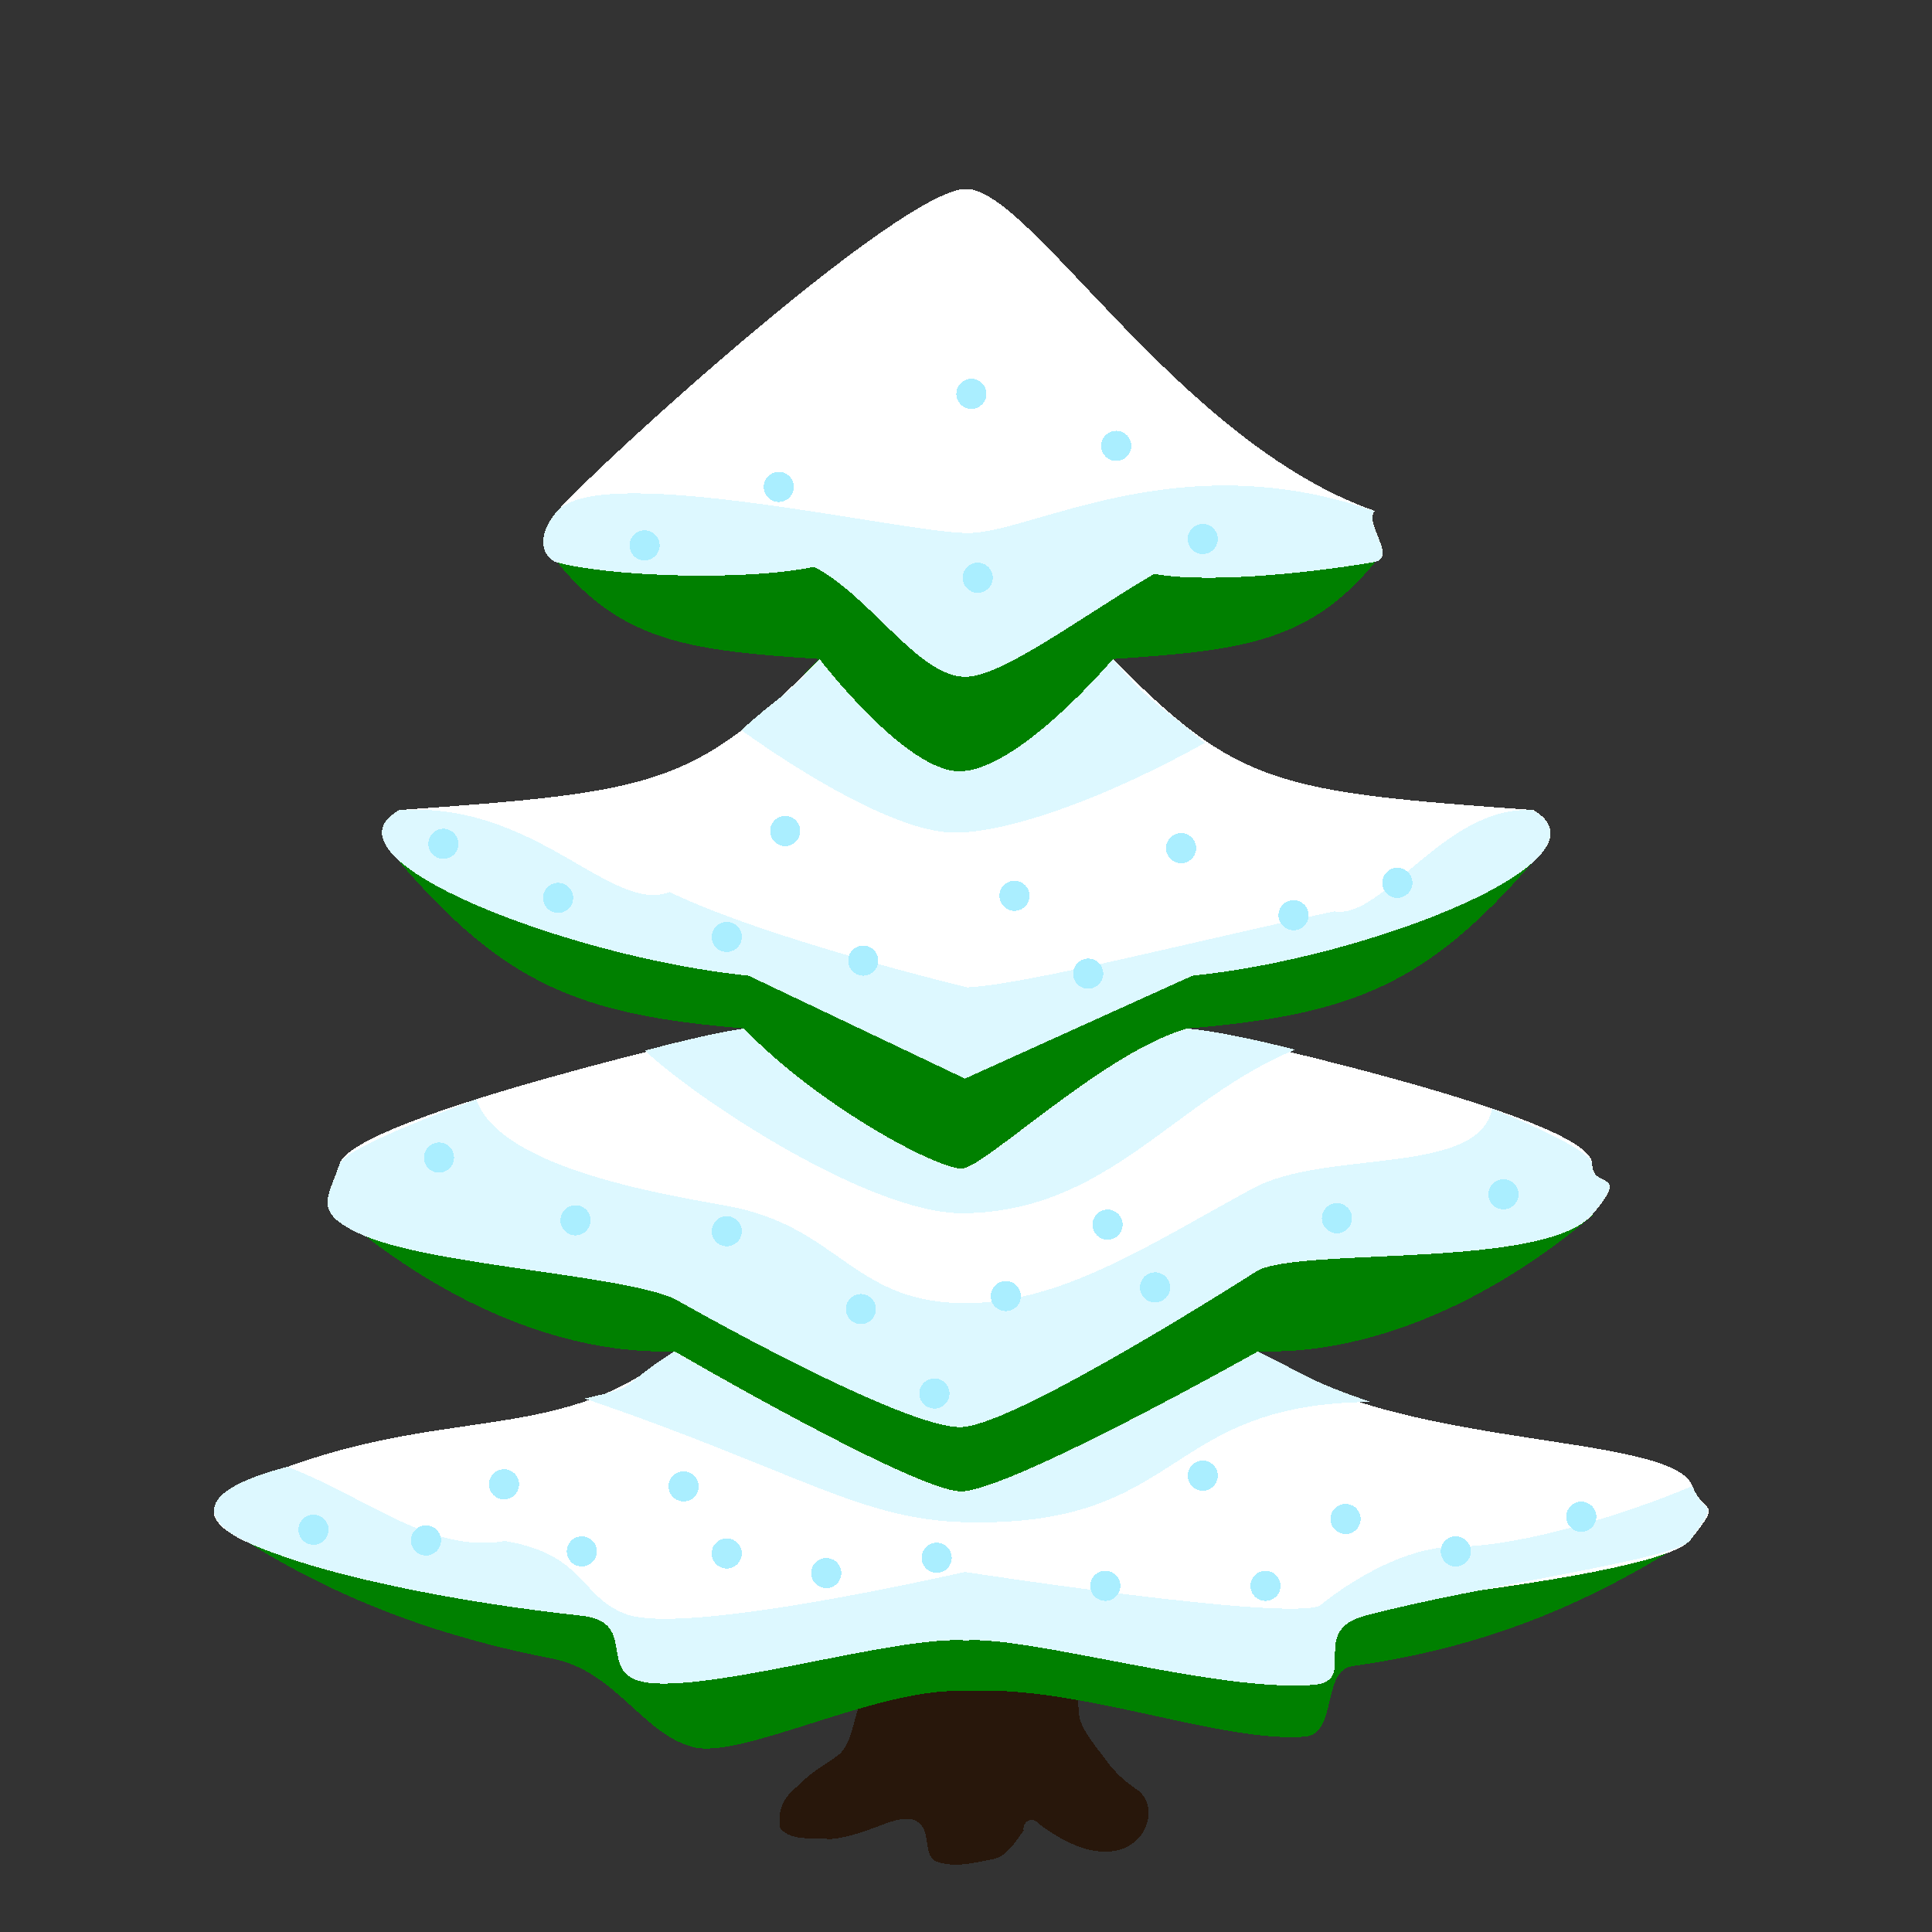<?xml version="1.0" encoding="UTF-8" standalone="no"?>
<!-- Created with Inkscape (http://www.inkscape.org/) -->

<svg
   xmlns:dc="http://purl.org/dc/elements/1.1/"
   xmlns:cc="http://creativecommons.org/ns#"
   xmlns:rdf="http://www.w3.org/1999/02/22-rdf-syntax-ns#"
   xmlns:svg="http://www.w3.org/2000/svg"
   xmlns="http://www.w3.org/2000/svg"
   xmlns:sodipodi="http://sodipodi.sourceforge.net/DTD/sodipodi-0.dtd"
   xmlns:inkscape="http://www.inkscape.org/namespaces/inkscape"
   width="32"
   height="32"
   viewBox="0 0 8.467 8.467"
   version="1.1"
   id="svg8"
   style="shape-rendering:crispEdges"
   inkscape:version="0.92.4 (5da689c313, 2019-01-14)"
   sodipodi:docname="tree.svg">
  <rect x="0" y="0" width="8.467" height="8.467" fill="#333333" stroke="none"/>
  <defs
     id="defs2" />
  <sodipodi:namedview
     id="base"
     pagecolor="#ffffff"
     bordercolor="#666666"
     borderopacity="1.0"
     inkscape:pageopacity="0.0"
     inkscape:pageshadow="2"
     inkscape:zoom="27.90625"
     inkscape:cx="10.177122"
     inkscape:cy="2.7792728"
     inkscape:document-units="px"
     inkscape:current-layer="layer1"
     showgrid="false"
     showguides="false"
     inkscape:guide-bbox="true"
     units="px"
     inkscape:pagecheckerboard="true"
     inkscape:window-width="1364"
     inkscape:window-height="751"
     inkscape:window-x="0"
     inkscape:window-y="15"
     inkscape:window-maximized="0">
    <sodipodi:guide
       position="82.13,208.313"
       orientation="1,0"
       id="guide821"
       inkscape:locked="false" />
  </sodipodi:namedview>
  <g
     inkscape:label="Layer 1"
     inkscape:groupmode="layer"
     id="layer1"
     transform="translate(0,-288.533)">
    <path
       style="fill:#28170b;fill-rule:evenodd;stroke:none;stroke-width:0.265px;stroke-linecap:butt;stroke-linejoin:miter;stroke-opacity:1"
       d="m 3.42,296.549 c -0.016,-0.079 0.015,-0.145 0.08,-0.191 0.05,-0.056 0.11,-0.087 0.171,-0.131 0.059,-0.043 0.07,-0.155 0.088,-0.198 -0.006,-0.064 -0.037,-0.271 -0.019,-0.329 0.33,-0.004 0.626,-0.026 0.95,-0.031 0,0 0.035,0.301 0.038,0.37 0.003,0.068 0.079,0.152 0.116,0.204 0.045,0.062 0.089,0.099 0.14,0.134 0.141,0.098 -0.023,0.454 -0.427,0.152 -0.03,-0.039 -0.077,-0.016 -0.071,0.027 -0.037,0.048 -0.072,0.113 -0.135,0.125 -0.08,0.016 -0.167,0.038 -0.244,0.011 -0.062,-0.022 -0.028,-0.125 -0.075,-0.166 -0.044,-0.045 -0.124,-0.011 -0.176,0.008 -0.073,0.027 -0.147,0.055 -0.223,0.059 -0.067,-0.01 -0.148,0.01 -0.203,-0.036 l -0.01,-0.008 z"
       id="path851"
       inkscape:connector-curvature="0"
       sodipodi:nodetypes="ccscccssscccscscccc" />
    <path
       style="fill:#008000;fill-rule:evenodd;stroke:none;stroke-width:0.021px;stroke-linecap:butt;stroke-linejoin:miter;stroke-opacity:1"
       d="m 4.233,289.586 c -0.486,0.742 -0.931,1.111 -1.791,1.411 0.285,0.349 0.583,0.388 1.148,0.424 -0.548,0.552 -0.712,0.807 -1.842,0.887 0.463,0.535 0.784,0.673 1.513,0.732 0,0 -0.548,0.603 -1.772,0.819 0.486,0.413 1.015,0.612 1.466,0.596 -0.532,0.436 -0.986,0.649 -1.903,0.815 0.462,0.299 0.944,0.45 1.364,0.531 0.282,0.054 0.395,0.327 0.619,0.388 0.214,0.059 0.825,-0.269 1.199,-0.244 0.486,-0.032 1.106,0.227 1.485,0.199 0.143,-0.011 0.073,-0.29 0.208,-0.309 0.493,-0.071 0.954,-0.218 1.49,-0.565 -0.917,-0.166 -1.371,-0.379 -1.903,-0.815 0.451,0.016 0.979,-0.184 1.466,-0.596 -1.224,-0.216 -1.773,-0.819 -1.773,-0.819 0.728,-0.06 1.05,-0.197 1.513,-0.732 -1.13,-0.08 -1.295,-0.334 -1.842,-0.887 0.565,-0.036 0.863,-0.075 1.148,-0.424 -0.86,-0.3 -1.305,-0.669 -1.791,-1.411 z"
       id="path815"
       inkscape:connector-curvature="0"
       sodipodi:nodetypes="ccccccccsscsscccccccc" />
    <path
       sodipodi:nodetypes="sssczcssszscsscsscsccccsccccccccssscsccc"
       inkscape:connector-curvature="0"
       id="path830"
       d="m 5.513,294.101 c 0.193,-0.103 1.264,-0.004 1.468,-0.248 0.168,-0.201 -0.003,-0.103 -0.003,-0.219 0,-0.216 -1.773,-0.594 -1.773,-0.594 -0.36,0.099 -0.886,0.606 -0.987,0.614 -0.101,0.008 -0.629,-0.271 -0.958,-0.614 0,0 -1.703,0.382 -1.772,0.594 -0.048,0.147 -0.12,0.207 0.084,0.303 0.297,0.14 1.137,0.178 1.382,0.286 0,0 1.015,0.579 1.264,0.563 0.249,-0.016 1.294,-0.686 1.294,-0.686 z m -2.558,0.355 c -0.532,0.436 -1.053,0.207 -1.903,0.59 -0.19,0.086 -0.133,0.182 0.08,0.267 0.77,0.308 2.054,0.339 3.102,0.408 0.923,-0.061 3.022,-0.247 3.174,-0.439 0.146,-0.184 0.061,-0.102 0.009,-0.237 -0.094,-0.241 -1.371,-0.154 -1.903,-0.59 0,0 -1.059,0.596 -1.294,0.614 -0.184,0.015 -1.264,-0.614 -1.264,-0.614 z m 2.272,-1.648 c 0.775,-0.078 1.865,-0.508 1.493,-0.725 -1.13,-0.08 -1.295,-0.109 -1.842,-0.661 0,0 -0.421,0.498 -0.678,0.491 -0.237,-0.006 -0.608,-0.491 -0.608,-0.491 -0.548,0.552 -0.712,0.582 -1.842,0.661 -0.375,0.214 0.756,0.647 1.533,0.725 l 0.948,0.451 z m 0.798,-2.036 c -0.86,-0.3 -1.508,-1.411 -1.791,-1.411 -0.283,0 -1.596,1.191 -1.791,1.411 -0.102,0.115 -0.058,0.21 0,0.225 0.231,0.062 0.823,0.083 1.126,0.019 0.248,0.129 0.46,0.486 0.665,0.482 0.164,-0.003 0.502,-0.261 0.825,-0.451 0.266,0.048 0.768,-0.017 0.965,-0.052 0.1,-0.018 -0.046,-0.166 5.853e-4,-0.223 z"
       style="fill:#ffffff;fill-rule:evenodd;stroke:none;stroke-width:0.021px;stroke-linecap:butt;stroke-linejoin:miter;stroke-opacity:1" />
    <path
       style="fill:#ddf8ff;fill-opacity:1;fill-rule:evenodd;stroke:none;stroke-width:0.021px;stroke-linecap:butt;stroke-linejoin:miter;stroke-opacity:1"
       d="m 5.676,293.133 c -0.344,-0.087 -0.471,-0.092 -0.471,-0.092 -0.36,0.099 -0.886,0.606 -0.987,0.614 -0.101,0.008 -0.629,-0.271 -0.958,-0.614 0,0 -0.111,0.011 -0.434,0.096 0.226,0.213 0.992,0.721 1.402,0.713 0.635,-0.011 0.912,-0.495 1.448,-0.717 z m -3.587,0.218 c 0,0 -0.575,0.204 -0.601,0.284 -0.048,0.147 -0.12,0.207 0.084,0.303 0.297,0.14 1.137,0.178 1.382,0.286 0,0 1.015,0.579 1.264,0.563 0.249,-0.016 1.294,-0.686 1.294,-0.686 0.193,-0.103 1.264,-0.004 1.468,-0.248 0.168,-0.201 -0.003,-0.103 -0.003,-0.219 0,-0.07 -0.438,-0.242 -0.438,-0.242 -0.057,0.297 -0.728,0.177 -1.046,0.348 -0.445,0.24 -0.848,0.514 -1.285,0.504 -0.476,-0.011 -0.538,-0.339 -1.021,-0.426 -0.286,-0.052 -0.999,-0.167 -1.1,-0.468 z m 3.922,1.327 c -0.269,-0.09 -0.296,-0.124 -0.498,-0.222 0,0 -1.059,0.596 -1.294,0.614 -0.184,0.015 -1.264,-0.614 -1.264,-0.614 h -1.9e-6 c -0.257,0.162 -0.134,0.148 -0.393,0.206 0.934,0.319 1.206,0.531 1.668,0.542 0.97,0.024 0.856,-0.522 1.782,-0.527 z m -3.801,0.609 c -0.325,0.053 -0.588,-0.185 -0.95,-0.326 -0.474,0.124 -0.341,0.267 -0.128,0.352 0.358,0.143 0.912,0.246 1.417,0.301 0.266,0.029 0.04,0.278 0.315,0.296 0.325,0.021 1.066,-0.208 1.369,-0.188 0.286,-0.019 1.102,0.228 1.522,0.195 0.204,-0.016 -0.025,-0.236 0.227,-0.303 0.503,-0.134 1.363,-0.245 1.425,-0.331 0.137,-0.191 0.061,-0.102 0.009,-0.237 -0.284,0.12 -0.741,0.264 -1.035,0.265 -0.294,8.6e-4 -0.597,0.259 -0.597,0.259 -0.156,0.068 -1.555,-0.148 -1.555,-0.148 -0.494,0.11 -1.287,0.262 -1.488,0.184 -0.201,-0.077 -0.177,-0.261 -0.53,-0.32 z m 3.069,-3.498 c -0.188,-0.169 -0.212,-0.144 -0.402,-0.367 0,0 -0.421,0.498 -0.678,0.491 -0.237,-0.006 -0.608,-0.491 -0.608,-0.491 -0.152,0.173 -0.173,0.156 -0.342,0.311 0.253,0.181 0.695,0.459 0.952,0.449 0.257,-0.01 0.669,-0.165 1.079,-0.393 z m -2.344,0.653 c -0.258,0.1 -0.586,-0.401 -1.187,-0.358 -0.375,0.214 0.756,0.647 1.533,0.725 l 0.948,0.451 0.997,-0.451 c 0.775,-0.078 1.865,-0.508 1.493,-0.725 -0.384,-0.027 -0.657,0.481 -0.871,0.443 -0.536,0.112 -1.348,0.322 -1.609,0.333 0,0 -0.869,-0.208 -1.303,-0.417 z m 3.089,-1.669 c -0.86,-0.3 -1.499,0.096 -1.782,0.096 -0.283,0 -1.605,-0.316 -1.8,-0.096 -0.102,0.115 -0.058,0.21 0,0.225 0.231,0.062 0.823,0.083 1.126,0.019 0.248,0.129 0.46,0.486 0.665,0.482 0.164,-0.003 0.502,-0.261 0.825,-0.451 0.266,0.048 0.768,-0.017 0.965,-0.052 0.1,-0.018 -0.046,-0.166 5.853e-4,-0.223 z"
       id="path937"
       inkscape:connector-curvature="0"
       sodipodi:nodetypes="cczccsccssszssscssscccscccscccssscsssczsczccsccczccccccccscccssscsccc" />
    <circle
       style="opacity:1;fill:#aaeeff;fill-opacity:1;stroke:none;stroke-width:0.41;stroke-linecap:round;stroke-linejoin:round;stroke-miterlimit:4;stroke-dasharray:none;stroke-opacity:1"
       id="path855"
       cx="4.257"
       cy="290.259"
       r="0.066" />
    <circle
       r="0.066"
       cy="290.487"
       cx="4.892"
       id="circle857"
       style="opacity:1;fill:#aaeeff;fill-opacity:1;stroke:none;stroke-width:0.41;stroke-linecap:round;stroke-linejoin:round;stroke-miterlimit:4;stroke-dasharray:none;stroke-opacity:1" />
    <circle
       style="opacity:1;fill:#aaeeff;fill-opacity:1;stroke:none;stroke-width:0.41;stroke-linecap:round;stroke-linejoin:round;stroke-miterlimit:4;stroke-dasharray:none;stroke-opacity:1"
       id="circle859"
       cx="3.413"
       cy="290.667"
       r="0.066" />
    <circle
       r="0.066"
       cy="291.065"
       cx="4.285"
       id="circle861"
       style="opacity:1;fill:#aaeeff;fill-opacity:1;stroke:none;stroke-width:0.41;stroke-linecap:round;stroke-linejoin:round;stroke-miterlimit:4;stroke-dasharray:none;stroke-opacity:1" />
    <circle
       r="0.066"
       cy="290.895"
       cx="5.271"
       id="circle863"
       style="opacity:1;fill:#aaeeff;fill-opacity:1;stroke:none;stroke-width:0.41;stroke-linecap:round;stroke-linejoin:round;stroke-miterlimit:4;stroke-dasharray:none;stroke-opacity:1" />
    <circle
       style="opacity:1;fill:#aaeeff;fill-opacity:1;stroke:none;stroke-width:0.41;stroke-linecap:round;stroke-linejoin:round;stroke-miterlimit:4;stroke-dasharray:none;stroke-opacity:1"
       id="circle865"
       cx="2.825"
       cy="290.923"
       r="0.066" />
    <circle
       r="0.066"
       cy="292.468"
       cx="2.446"
       id="circle867"
       style="opacity:1;fill:#aaeeff;fill-opacity:1;stroke:none;stroke-width:0.41;stroke-linecap:round;stroke-linejoin:round;stroke-miterlimit:4;stroke-dasharray:none;stroke-opacity:1" />
    <circle
       style="opacity:1;fill:#aaeeff;fill-opacity:1;stroke:none;stroke-width:0.41;stroke-linecap:round;stroke-linejoin:round;stroke-miterlimit:4;stroke-dasharray:none;stroke-opacity:1"
       id="circle869"
       cx="3.185"
       cy="292.639"
       r="0.066" />
    <circle
       r="0.066"
       cy="292.743"
       cx="3.783"
       id="circle871"
       style="opacity:1;fill:#aaeeff;fill-opacity:1;stroke:none;stroke-width:0.41;stroke-linecap:round;stroke-linejoin:round;stroke-miterlimit:4;stroke-dasharray:none;stroke-opacity:1" />
    <circle
       style="opacity:1;fill:#aaeeff;fill-opacity:1;stroke:none;stroke-width:0.41;stroke-linecap:round;stroke-linejoin:round;stroke-miterlimit:4;stroke-dasharray:none;stroke-opacity:1"
       id="circle873"
       cx="4.446"
       cy="292.459"
       r="0.066" />
    <circle
       r="0.066"
       cy="292.175"
       cx="3.441"
       id="circle875"
       style="opacity:1;fill:#aaeeff;fill-opacity:1;stroke:none;stroke-width:0.41;stroke-linecap:round;stroke-linejoin:round;stroke-miterlimit:4;stroke-dasharray:none;stroke-opacity:1" />
    <circle
       style="opacity:1;fill:#aaeeff;fill-opacity:1;stroke:none;stroke-width:0.41;stroke-linecap:round;stroke-linejoin:round;stroke-miterlimit:4;stroke-dasharray:none;stroke-opacity:1"
       id="circle877"
       cx="4.769"
       cy="292.8"
       r="0.066" />
    <circle
       r="0.066"
       cy="292.544"
       cx="5.669"
       id="circle879"
       style="opacity:1;fill:#aaeeff;fill-opacity:1;stroke:none;stroke-width:0.41;stroke-linecap:round;stroke-linejoin:round;stroke-miterlimit:4;stroke-dasharray:none;stroke-opacity:1" />
    <circle
       style="opacity:1;fill:#aaeeff;fill-opacity:1;stroke:none;stroke-width:0.41;stroke-linecap:round;stroke-linejoin:round;stroke-miterlimit:4;stroke-dasharray:none;stroke-opacity:1"
       id="circle881"
       cx="5.176"
       cy="292.25"
       r="0.066" />
    <circle
       r="0.066"
       cy="292.402"
       cx="6.124"
       id="circle883"
       style="opacity:1;fill:#aaeeff;fill-opacity:1;stroke:none;stroke-width:0.41;stroke-linecap:round;stroke-linejoin:round;stroke-miterlimit:4;stroke-dasharray:none;stroke-opacity:1" />
    <circle
       style="opacity:1;fill:#aaeeff;fill-opacity:1;stroke:none;stroke-width:0.41;stroke-linecap:round;stroke-linejoin:round;stroke-miterlimit:4;stroke-dasharray:none;stroke-opacity:1"
       id="circle885"
       cx="1.943"
       cy="292.231"
       r="0.066" />
    <circle
       r="0.066"
       cy="293.606"
       cx="1.924"
       id="circle887"
       style="opacity:1;fill:#aaeeff;fill-opacity:1;stroke:none;stroke-width:0.41;stroke-linecap:round;stroke-linejoin:round;stroke-miterlimit:4;stroke-dasharray:none;stroke-opacity:1" />
    <circle
       style="opacity:1;fill:#aaeeff;fill-opacity:1;stroke:none;stroke-width:0.41;stroke-linecap:round;stroke-linejoin:round;stroke-miterlimit:4;stroke-dasharray:none;stroke-opacity:1"
       id="circle889"
       cx="2.522"
       cy="293.881"
       r="0.066" />
    <circle
       r="0.066"
       cy="293.929"
       cx="3.185"
       id="circle891"
       style="opacity:1;fill:#aaeeff;fill-opacity:1;stroke:none;stroke-width:0.41;stroke-linecap:round;stroke-linejoin:round;stroke-miterlimit:4;stroke-dasharray:none;stroke-opacity:1" />
    <circle
       style="opacity:1;fill:#aaeeff;fill-opacity:1;stroke:none;stroke-width:0.41;stroke-linecap:round;stroke-linejoin:round;stroke-miterlimit:4;stroke-dasharray:none;stroke-opacity:1"
       id="circle893"
       cx="3.773"
       cy="294.27"
       r="0.066" />
    <circle
       r="0.066"
       cy="293.9"
       cx="4.854"
       id="circle895"
       style="opacity:1;fill:#aaeeff;fill-opacity:1;stroke:none;stroke-width:0.41;stroke-linecap:round;stroke-linejoin:round;stroke-miterlimit:4;stroke-dasharray:none;stroke-opacity:1" />
    <circle
       style="opacity:1;fill:#aaeeff;fill-opacity:1;stroke:none;stroke-width:0.41;stroke-linecap:round;stroke-linejoin:round;stroke-miterlimit:4;stroke-dasharray:none;stroke-opacity:1"
       id="circle897"
       cx="4.408"
       cy="294.213"
       r="0.066" />
    <circle
       r="0.066"
       cy="294.175"
       cx="5.062"
       id="circle899"
       style="opacity:1;fill:#aaeeff;fill-opacity:1;stroke:none;stroke-width:0.41;stroke-linecap:round;stroke-linejoin:round;stroke-miterlimit:4;stroke-dasharray:none;stroke-opacity:1" />
    <circle
       style="opacity:1;fill:#aaeeff;fill-opacity:1;stroke:none;stroke-width:0.41;stroke-linecap:round;stroke-linejoin:round;stroke-miterlimit:4;stroke-dasharray:none;stroke-opacity:1"
       id="circle901"
       cx="5.859"
       cy="293.872"
       r="0.066" />
    <circle
       r="0.066"
       cy="293.767"
       cx="6.589"
       id="circle903"
       style="opacity:1;fill:#aaeeff;fill-opacity:1;stroke:none;stroke-width:0.41;stroke-linecap:round;stroke-linejoin:round;stroke-miterlimit:4;stroke-dasharray:none;stroke-opacity:1" />
    <circle
       style="opacity:1;fill:#aaeeff;fill-opacity:1;stroke:none;stroke-width:0.41;stroke-linecap:round;stroke-linejoin:round;stroke-miterlimit:4;stroke-dasharray:none;stroke-opacity:1"
       id="circle905"
       cx="4.095"
       cy="294.64"
       r="0.066" />
    <circle
       r="0.066"
       cy="295.237"
       cx="1.374"
       id="circle907"
       style="opacity:1;fill:#aaeeff;fill-opacity:1;stroke:none;stroke-width:0.41;stroke-linecap:round;stroke-linejoin:round;stroke-miterlimit:4;stroke-dasharray:none;stroke-opacity:1" />
    <circle
       style="opacity:1;fill:#aaeeff;fill-opacity:1;stroke:none;stroke-width:0.41;stroke-linecap:round;stroke-linejoin:round;stroke-miterlimit:4;stroke-dasharray:none;stroke-opacity:1"
       id="circle909"
       cx="2.209"
       cy="295.038"
       r="0.066" />
    <circle
       r="0.066"
       cy="295.332"
       cx="2.55"
       id="circle911"
       style="opacity:1;fill:#aaeeff;fill-opacity:1;stroke:none;stroke-width:0.41;stroke-linecap:round;stroke-linejoin:round;stroke-miterlimit:4;stroke-dasharray:none;stroke-opacity:1" />
    <circle
       style="opacity:1;fill:#aaeeff;fill-opacity:1;stroke:none;stroke-width:0.41;stroke-linecap:round;stroke-linejoin:round;stroke-miterlimit:4;stroke-dasharray:none;stroke-opacity:1"
       id="circle913"
       cx="3.185"
       cy="295.341"
       r="0.066" />
    <circle
       r="0.066"
       cy="295.427"
       cx="3.621"
       id="circle915"
       style="opacity:1;fill:#aaeeff;fill-opacity:1;stroke:none;stroke-width:0.41;stroke-linecap:round;stroke-linejoin:round;stroke-miterlimit:4;stroke-dasharray:none;stroke-opacity:1" />
    <circle
       style="opacity:1;fill:#aaeeff;fill-opacity:1;stroke:none;stroke-width:0.41;stroke-linecap:round;stroke-linejoin:round;stroke-miterlimit:4;stroke-dasharray:none;stroke-opacity:1"
       id="circle917"
       cx="4.105"
       cy="295.36"
       r="0.066" />
    <circle
       r="0.066"
       cy="295.483"
       cx="4.844"
       id="circle919"
       style="opacity:1;fill:#aaeeff;fill-opacity:1;stroke:none;stroke-width:0.41;stroke-linecap:round;stroke-linejoin:round;stroke-miterlimit:4;stroke-dasharray:none;stroke-opacity:1" />
    <circle
       style="opacity:1;fill:#aaeeff;fill-opacity:1;stroke:none;stroke-width:0.41;stroke-linecap:round;stroke-linejoin:round;stroke-miterlimit:4;stroke-dasharray:none;stroke-opacity:1"
       id="circle921"
       cx="5.546"
       cy="295.483"
       r="0.066" />
    <circle
       r="0.066"
       cy="295.19"
       cx="5.897"
       id="circle923"
       style="opacity:1;fill:#aaeeff;fill-opacity:1;stroke:none;stroke-width:0.41;stroke-linecap:round;stroke-linejoin:round;stroke-miterlimit:4;stroke-dasharray:none;stroke-opacity:1" />
    <circle
       style="opacity:1;fill:#aaeeff;fill-opacity:1;stroke:none;stroke-width:0.41;stroke-linecap:round;stroke-linejoin:round;stroke-miterlimit:4;stroke-dasharray:none;stroke-opacity:1"
       id="circle925"
       cx="6.38"
       cy="295.332"
       r="0.066" />
    <circle
       r="0.066"
       cy="295.18"
       cx="6.93"
       id="circle927"
       style="opacity:1;fill:#aaeeff;fill-opacity:1;stroke:none;stroke-width:0.41;stroke-linecap:round;stroke-linejoin:round;stroke-miterlimit:4;stroke-dasharray:none;stroke-opacity:1" />
    <circle
       style="opacity:1;fill:#aaeeff;fill-opacity:1;stroke:none;stroke-width:0.41;stroke-linecap:round;stroke-linejoin:round;stroke-miterlimit:4;stroke-dasharray:none;stroke-opacity:1"
       id="circle929"
       cx="5.271"
       cy="295"
       r="0.066" />
    <circle
       r="0.066"
       cy="295.047"
       cx="2.996"
       id="circle931"
       style="opacity:1;fill:#aaeeff;fill-opacity:1;stroke:none;stroke-width:0.41;stroke-linecap:round;stroke-linejoin:round;stroke-miterlimit:4;stroke-dasharray:none;stroke-opacity:1" />
    <circle
       style="opacity:1;fill:#aaeeff;fill-opacity:1;stroke:none;stroke-width:0.41;stroke-linecap:round;stroke-linejoin:round;stroke-miterlimit:4;stroke-dasharray:none;stroke-opacity:1"
       id="circle933"
       cx="1.867"
       cy="295.284"
       r="0.066" />
  </g>
</svg>
